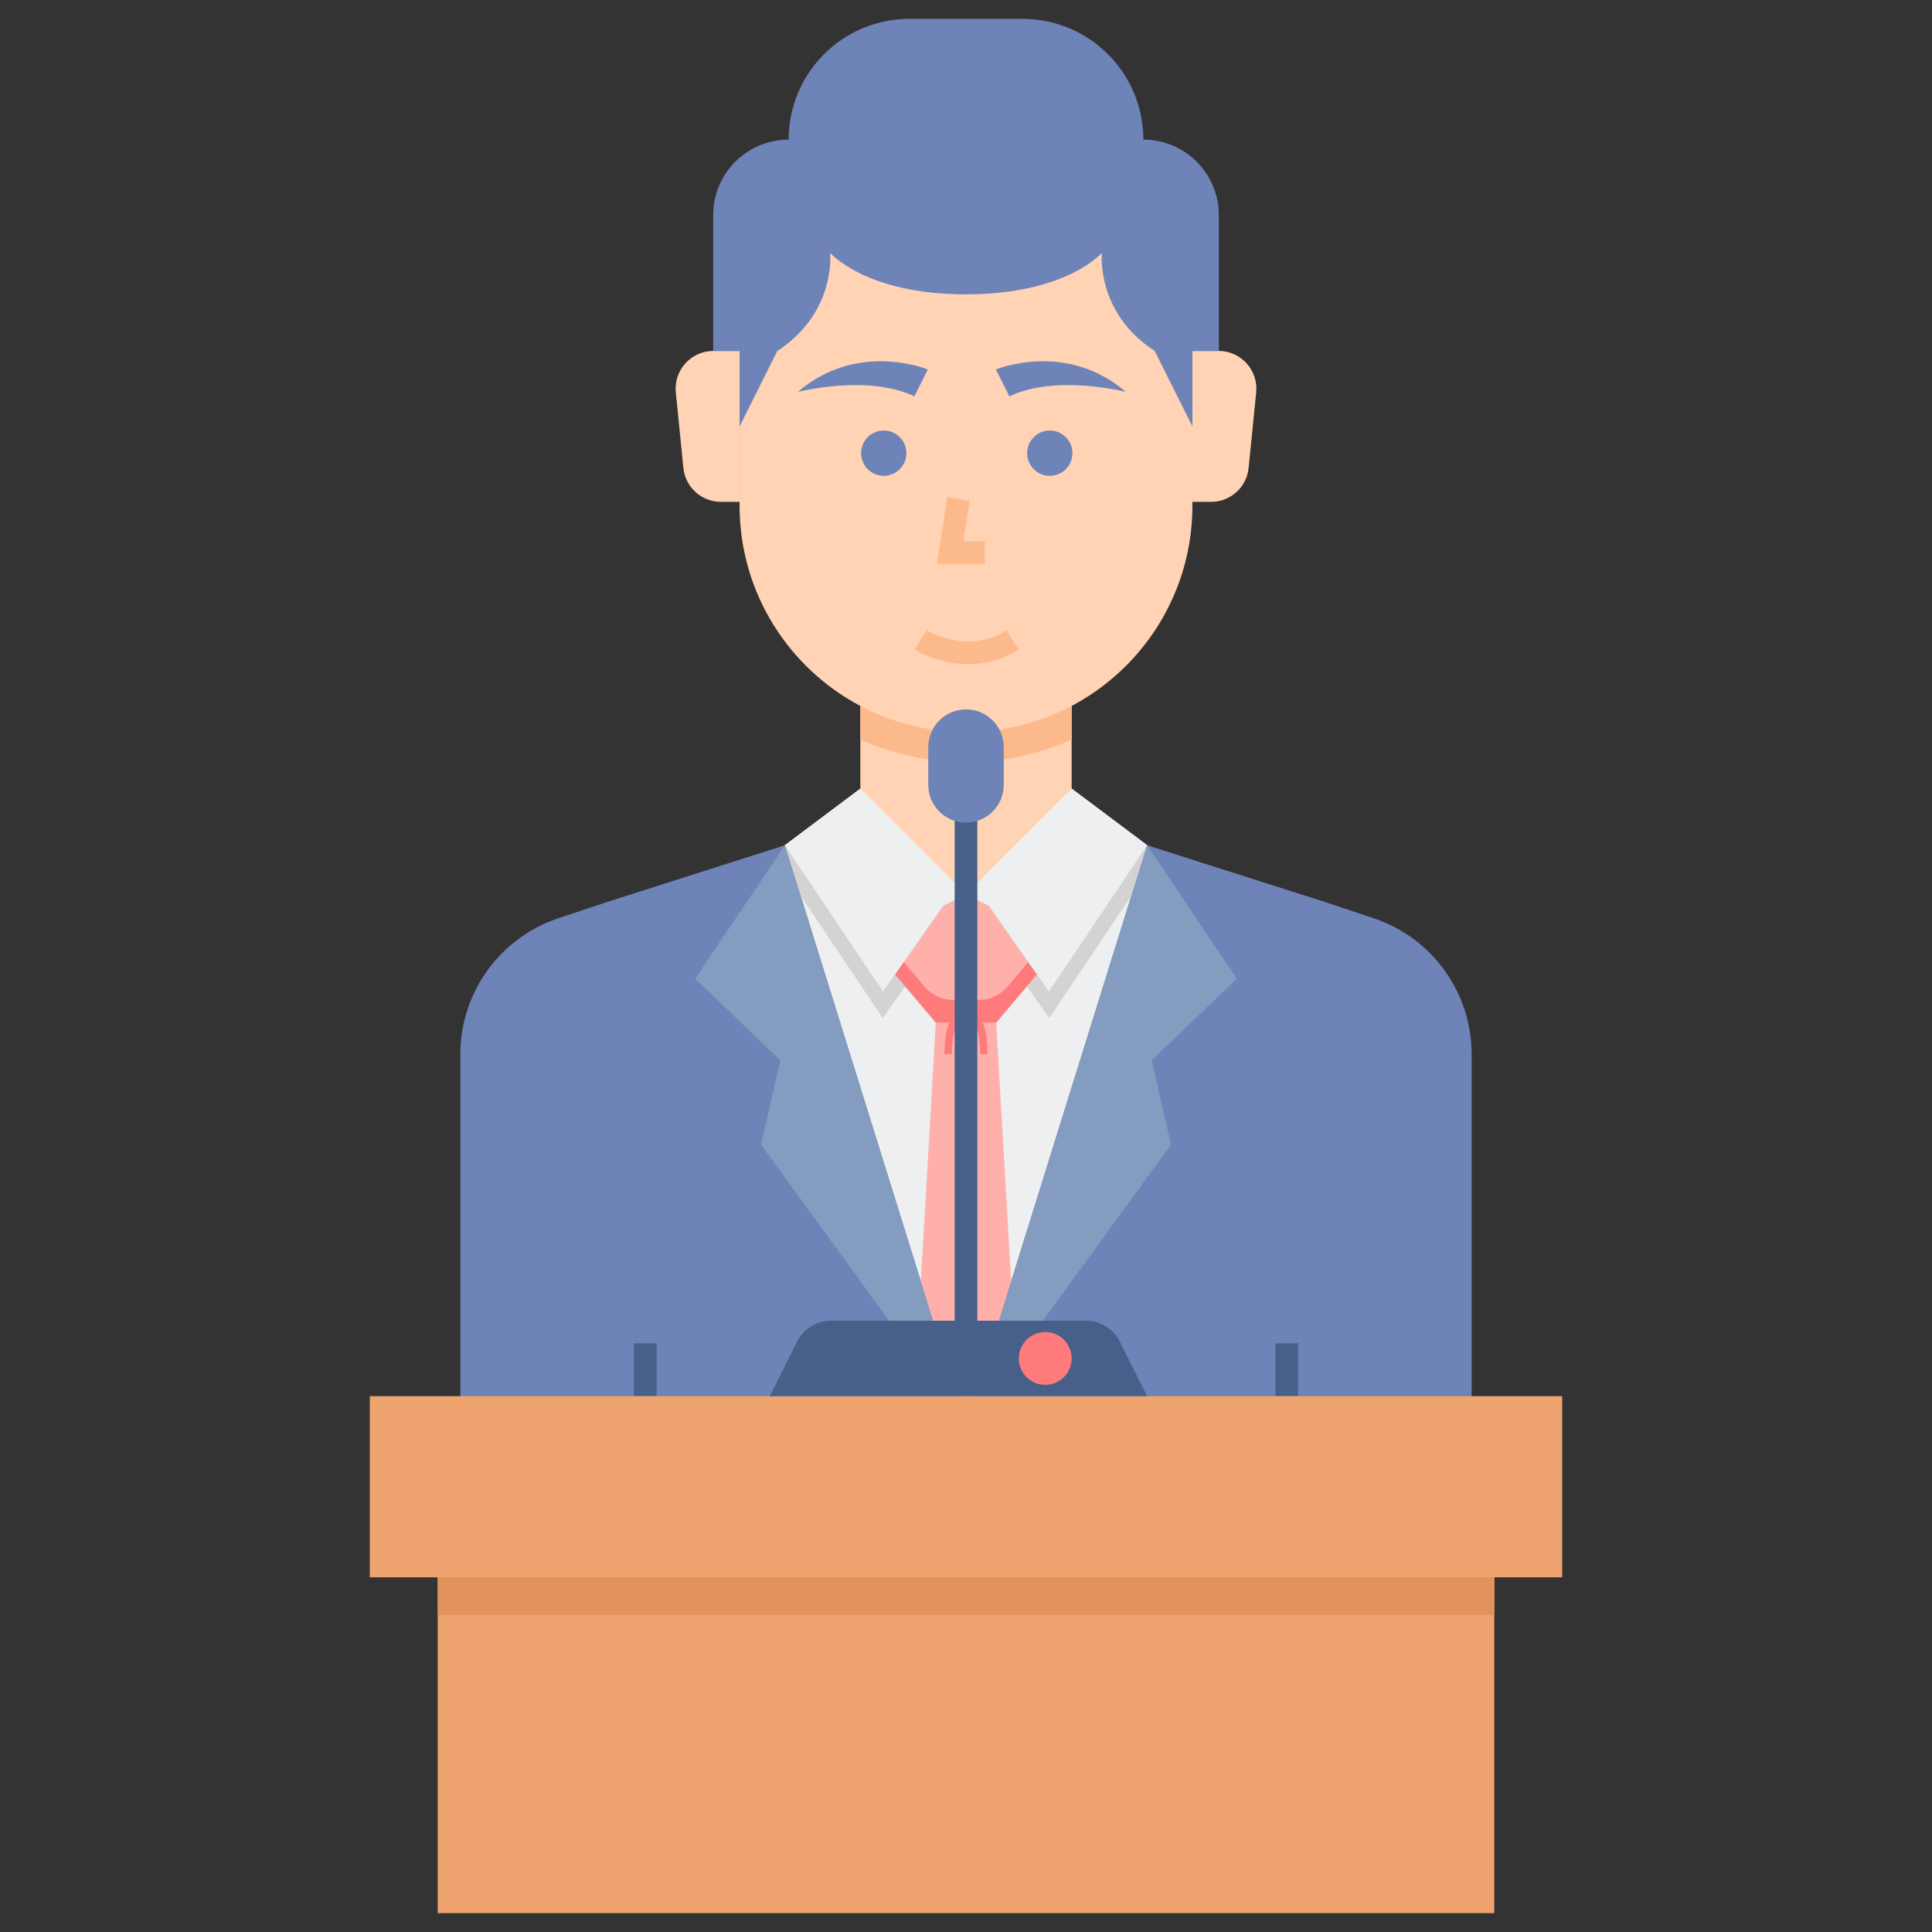 <svg id="Layer_1" enable-background="new 0 0 512 512" height="512" viewBox="0 0 512 512" width="512" xmlns="http://www.w3.org/2000/svg"><rect x="0" y="0" width="512" height="512" fill="#333333" stroke="none"/><path d="m364.017 243.339-13.017-4.339-47-15-48 154-48-154-47 15-13.017 4.339c-15.517 5.172-25.983 19.693-25.983 36.05v138.611h268v-138.611c0-16.357-10.466-30.878-25.983-36.05z" fill="#6e83b7"/><path d="m208 224 48 154 48-154-20-15h-56z" fill="#edeff1"/><path d="m284 209-28 28-28-28-20 15 4.175 13.396 21.76 32.413 18.757-26.683 3.308-1.654 3.308 1.654 18.757 26.683 21.76-32.413 4.175-13.396z" fill="#d3d3d3"/><path d="m264 271h-8-8l-3.976 68.578 11.976 38.422 11.976-38.422z" fill="#ffb0aa"/><path d="m261.73 279.357h-2c0-8.797-2.708-9.357-2.735-9.357h-1.995c-.719.091-2.73 1.954-2.73 9.357h-2c0-11.02 4.243-11.355 4.726-11.357h2.004c.488.002 4.73.338 4.73 11.357z" fill="#ff7b7b"/><path d="m256 271h8l10.81-12.776-12.81-18.224-6-3-6 3-12.811 18.224 10.811 12.776z" fill="#ffb0aa"/><path d="m259.362 265h-6.724c-2.942 0-5.734-1.295-7.634-3.541l-5.511-6.513-2.304 3.277 10.811 12.777h16l10.81-12.776-2.304-3.277-5.511 6.513c-1.899 2.245-4.692 3.54-7.633 3.54z" fill="#ff7b7b"/><path d="m256 182h-28v27l28 28 28-28v-27z" fill="#ffd3b3"/><path d="m228 196c8.334 3.721 18.296 6 28 6s19.666-2.279 28-6v-14h-56z" fill="#fcb98b"/><path d="m196 93h-6.95c-5.916 0-10.539 5.108-9.95 10.995l2 20c.511 5.112 4.813 9.005 9.95 9.005h4.95z" fill="#ffd3b3"/><path d="m316 93h6.95c5.916 0 10.539 5.108 9.95 10.995l-2 20c-.511 5.112-4.813 9.005-9.95 9.005h-4.95z" fill="#ffd3b3"/><path d="m184.232 259.356 23.768-35.356 48 154-54.333-74.667 5.129-22.333z" fill="#859cc1"/><path d="m338 356h6v14h-6z" fill="#466089"/><path d="m327.768 259.356-23.768-35.356-48 154 54.333-74.667-5.129-22.333z" fill="#859cc1"/><path d="m228 209-20 15 26.011 38.746 15.989-22.746 6-3z" fill="#edeff1"/><path d="m284 209 20 15-26.011 38.746-15.989-22.746-6-3z" fill="#edeff1"/><path d="m256 67h-60v67c0 33.137 26.863 60 60 60s60-26.863 60-60v-67z" fill="#ffd3b3"/><circle cx="234.2" cy="120.094" fill="#6e83b7" r="6"/><circle cx="278.2" cy="120.094" fill="#6e83b7" r="6"/><path d="m261 149.463h-12.688l2.723-17.694 5.93.912-1.659 10.782h5.694z" fill="#fcb98b"/><path d="m245.876 97.915s-18.589-7.713-34.41 5.933c0 0 18.392-4.746 30.85 1.187z" fill="#6e83b7"/><path d="m263.926 97.915s18.589-7.713 34.41 5.933c0 0-18.392-4.746-30.85 1.187z" fill="#6e83b7"/><path d="m168 356h6v14h-6z" fill="#466089"/><path d="m256.583 176.022c-7.921 0-13.811-3.666-14.179-3.899l3.214-5.067c.43.27 10.664 6.526 21.165-.01l3.171 5.094c-4.677 2.911-9.293 3.882-13.371 3.882z" fill="#fcb98b"/><path d="m256 5h-15c-17.673 0-32 14.327-32 32-11.046 0-20 8.954-20 20v36h7v20l10-20c15.667-10.167 14-26 14-26s9.333 11 36 11 36-11 36-11-1.667 15.833 14 26l10 20v-20h7v-36c0-11.046-8.954-20-20-20 0-17.673-14.327-32-32-32z" fill="#6e83b7"/><path d="m98 370h316v48h-316z" fill="#efa470"/><path d="m116 418h280v89h-280z" fill="#efa470"/><path d="m116 418h280v10h-280z" fill="#e2935d"/><path d="m304 370h-100l7.236-14.472c1.694-3.388 5.157-5.528 8.944-5.528h67.639c3.788 0 7.25 2.14 8.944 5.528z" fill="#466089"/><circle cx="277" cy="360" fill="#ff7b7b" r="7"/><path d="m253 203h6v147h-6z" fill="#466089"/><path d="m256 218c-5.523 0-10-4.477-10-10v-10c0-5.523 4.477-10 10-10 5.523 0 10 4.477 10 10v10c0 5.523-4.477 10-10 10z" fill="#6e83b7"/></svg>